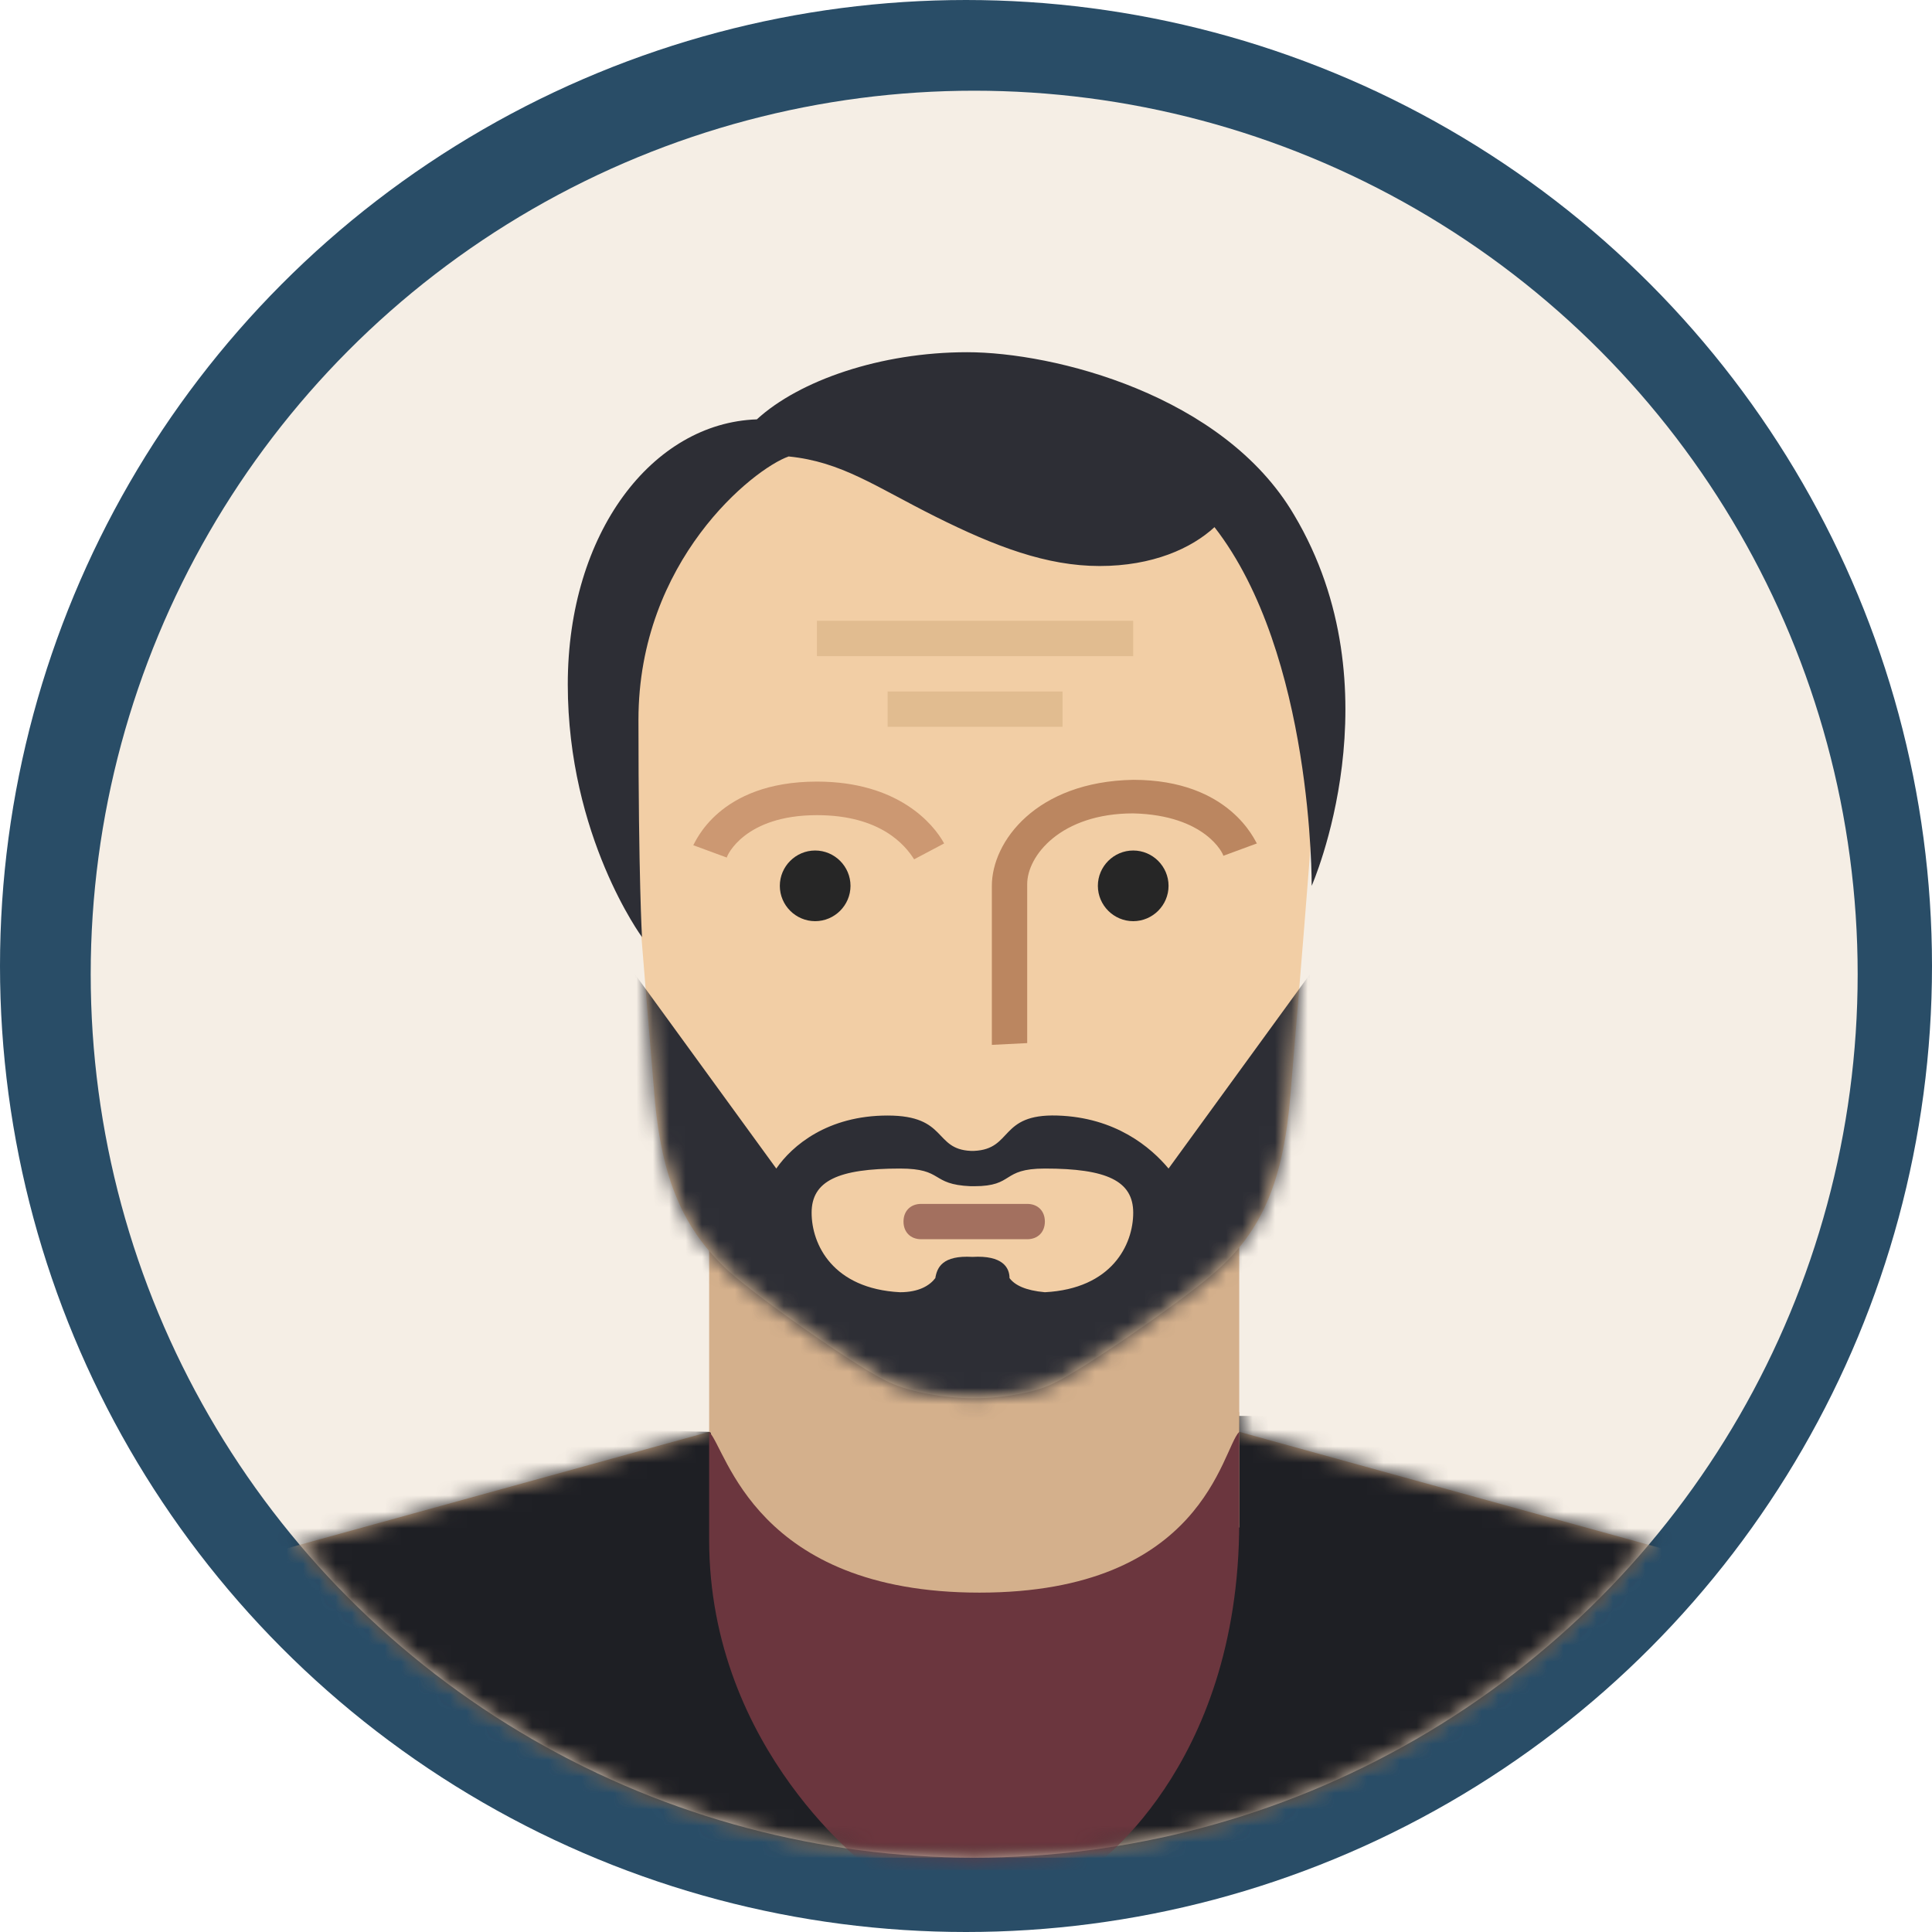 <?xml version="1.0" encoding="UTF-8"?>
<svg width="118px" height="118px" viewBox="0 0 118 118" version="1.1" xmlns="http://www.w3.org/2000/svg" xmlns:xlink="http://www.w3.org/1999/xlink">
    <!-- Generator: Sketch 42 (36781) - http://www.bohemiancoding.com/sketch -->
    <title>1488451691_matureman1</title>
    <desc>Created with Sketch.</desc>
    <defs>
        <circle id="path-1" cx="54.5" cy="54.5" r="53.96"></circle>
        <circle id="path-3" cx="54.5" cy="54.5" r="53.96"></circle>
        <path d="M70.688,16.62 L100.798,24.93 C104.251,26.117 106.95,28.707 108.46,32.052 L108.46,42.629 L0.54,42.629 L0.54,32.052 C1.943,28.707 4.749,26.117 8.202,24.93 L38.312,16.62 L38.312,0.54 L70.688,0.54 L70.688,16.62 Z" id="path-5"></path>
        <path d="M22.124,63.134 C20.505,63.134 18.347,62.81 16.944,62.162 C15.217,61.407 9.173,57.198 7.123,55.363 C4.425,52.881 3.022,49.859 2.59,44.571 C2.158,39.283 0.54,20.397 0.54,16.08 C0.54,9.929 6.044,0.432 22.016,0.432 L22.016,0.432 L22.016,0.432 L22.016,0.432 L22.016,0.432 C37.988,0.432 43.492,9.929 43.492,16.08 C43.492,20.397 41.873,39.283 41.442,44.571 C41.01,49.859 39.715,52.881 36.909,55.363 C34.858,57.198 28.707,61.407 27.088,62.162 C25.901,62.81 23.743,63.134 22.124,63.134 L22.124,63.134 Z" id="path-7"></path>
        <circle id="path-9" cx="54.5" cy="54.5" r="53.96"></circle>
    </defs>
    <g id="Page-1" stroke="none" stroke-width="1" fill="none" fill-rule="evenodd">
        <g id="1488451691_matureman1" transform="translate(3, 3)">
            <circle id="Oval" stroke="#294D67" stroke-width="6" stroke-linecap="round" stroke-linejoin="round" fill="#3DB3CE" fill-rule="nonzero" cx="56" cy="56" r="56"></circle>
            <g id="Layer_1" transform="translate(2, 2)">
                <g id="Group">
                    <circle id="Oval" fill="#F5EEE5" fill-rule="nonzero" cx="54.5" cy="54.5" r="53.96"></circle>
                    <g id="Clipped">
                        <g>
                            <mask id="mask-2" fill="white">
                                <use xlink:href="#path-1"></use>
                            </mask>
                            <g id="SVGID_1_"></g>
                            <path d="M70.688,82.451 L100.798,90.761 C104.251,91.949 106.95,94.539 108.46,97.884 L108.46,108.46 L0.54,108.46 L0.54,97.884 C1.943,94.539 4.749,91.949 8.202,90.761 L38.312,82.451 L38.312,66.371 L70.688,66.371 L70.688,82.451 Z" id="Shape" fill="#D4B08C" fill-rule="nonzero" mask="url(#mask-2)"></path>
                        </g>
                        <g>
                            <mask id="mask-4" fill="white">
                                <use xlink:href="#path-3"></use>
                            </mask>
                            <g id="SVGID_1_"></g>
                            <g mask="url(#mask-4)">
                                <g transform="translate(0, 65.832)">
                                    <mask id="mask-6" fill="white">
                                        <use xlink:href="#path-5"></use>
                                    </mask>
                                    <g id="SVGID_3_" stroke="none" fill="none"></g>
                                    <polygon id="Shape" stroke="none" fill="#1E1F24" fill-rule="nonzero" mask="url(#mask-6)" points="54.716 21.045 46.946 21.045 38.312 16.62 0.54 15.649 0.54 42.629 54.716 42.629 108.892 42.629 108.892 15.649 67.666 15.649 62.486 21.045"></polygon>
                                </g>
                            </g>
                        </g>
                    </g>
                    <path d="M54.5,80.401 C52.881,80.401 50.723,80.077 49.32,79.43 C47.593,78.674 41.55,74.465 39.499,72.631 C36.801,70.149 35.398,67.127 34.966,61.839 C34.535,56.55 32.916,37.664 32.916,33.348 C32.916,27.196 38.42,17.699 54.392,17.699 L54.392,17.699 L54.392,17.699 L54.392,17.699 L54.392,17.699 C70.364,17.699 75.868,27.196 75.868,33.348 C75.868,37.664 74.25,56.55 73.818,61.839 C73.386,67.127 72.091,70.149 69.285,72.631 C67.235,74.465 61.083,78.674 59.464,79.43 C58.277,80.077 56.119,80.401 54.5,80.401 L54.5,80.401 Z" id="Shape" fill="#F2CEA5" fill-rule="nonzero"></path>
                    <g id="Clipped" transform="translate(32.376, 17.267)">
                        <mask id="mask-8" fill="white">
                            <use xlink:href="#path-7"></use>
                        </mask>
                        <g id="SVGID_5_"></g>
                        <path d="M33.995,49.104 C32.916,47.809 30.757,45.974 27.196,45.866 C23.635,45.758 24.498,47.917 22.124,48.025 L22.016,48.025 C22.016,48.025 22.016,48.025 21.908,48.025 C19.642,47.917 20.505,45.866 16.836,45.866 C13.166,45.866 11.008,47.701 10.037,49.104 L1.403,37.233 L1.403,66.371 L22.016,66.371 L42.629,66.371 L42.629,37.233 L33.995,49.104 Z M26.441,56.658 C25.253,56.55 24.606,56.227 24.282,55.795 C24.282,55.148 23.85,54.392 22.016,54.5 C20.181,54.392 19.857,55.148 19.75,55.795 C19.426,56.227 18.778,56.658 17.591,56.658 C13.49,56.443 12.195,53.745 12.195,51.802 C12.195,49.859 13.814,49.104 17.591,49.104 C20.289,49.104 19.426,50.075 21.908,50.183 L22.016,50.183 L22.124,50.183 C24.606,50.183 23.743,49.104 26.441,49.104 C30.218,49.104 31.837,49.859 31.837,51.802 C31.837,53.745 30.542,56.443 26.441,56.658 Z" id="Shape" fill="#2D2E35" fill-rule="nonzero" mask="url(#mask-8)"></path>
                    </g>
                    <path d="M57.738,70.688 L51.262,70.688 C50.615,70.688 50.183,70.256 50.183,69.609 C50.183,68.961 50.615,68.53 51.262,68.53 L57.738,68.53 C58.385,68.53 58.817,68.961 58.817,69.609 C58.817,70.256 58.385,70.688 57.738,70.688 Z" id="Shape" fill="#A3705F" fill-rule="nonzero"></path>
                    <path d="M64.213,51.262 C65.4,51.262 66.371,50.291 66.371,49.104 C66.371,47.917 65.4,46.946 64.213,46.946 C63.026,46.946 62.054,47.917 62.054,49.104 C62.054,50.291 63.026,51.262 64.213,51.262 Z M44.787,51.262 C45.974,51.262 46.946,50.291 46.946,49.104 C46.946,47.917 45.974,46.946 44.787,46.946 C43.6,46.946 42.629,47.917 42.629,49.104 C42.629,50.291 43.6,51.262 44.787,51.262 Z" id="Shape" fill="#262626" fill-rule="nonzero"></path>
                    <path d="M50.831,47.485 C50.291,46.622 48.78,44.787 44.895,44.787 C40.47,44.787 39.391,47.269 39.391,47.377 L37.341,46.622 C37.449,46.514 38.851,42.737 44.895,42.737 C49.859,42.737 52.018,45.327 52.665,46.514 L50.831,47.485 Z" id="Shape" fill="#CC9872" fill-rule="nonzero"></path>
                    <path d="M55.579,58.817 L55.579,49.104 C55.579,46.406 58.277,42.737 64.213,42.629 C70.149,42.629 71.659,46.406 71.767,46.514 L69.717,47.269 C69.717,47.161 68.638,44.787 64.213,44.679 C59.788,44.679 57.738,47.269 57.738,48.996 L57.738,58.709 L55.579,58.817 Z" id="Shape" fill="#BB8660" fill-rule="nonzero"></path>
                    <path d="M38.42,80.833 L40.254,77.811 L54.176,84.178 L68.314,78.89 L70.688,81.264 L70.688,88.279 C70.688,88.279 59.033,99.719 54.5,99.827 C49.967,99.827 38.42,87.416 38.42,87.416 L38.42,80.833 L38.42,80.833 Z" id="Shape" fill="#D4B08C" fill-rule="nonzero"></path>
                    <g id="Clipped">
                        <mask id="mask-10" fill="white">
                            <use xlink:href="#path-9"></use>
                        </mask>
                        <g id="SVGID_7_"></g>
                        <path d="M70.688,82.451 L70.688,87.955 C70.688,103.172 61.515,109.216 61.515,109.216 L59.572,109.216 L54.824,109.216 L50.183,109.216 L48.241,109.216 C48.241,109.216 38.312,101.985 38.312,89.035 L38.312,82.451 C39.391,83.531 41.118,92.272 54.824,92.272 C68.53,92.272 69.609,83.531 70.688,82.451 Z" id="Shape" fill="#6B363E" fill-rule="nonzero" mask="url(#mask-10)"></path>
                    </g>
                    <rect id="Rectangle-path" fill="#E1BC90" fill-rule="nonzero" x="44.895" y="32.916" width="19.318" height="2.158"></rect>
                    <rect id="Rectangle-path" fill="#E1BC90" fill-rule="nonzero" x="49.212" y="37.233" width="10.684" height="2.158"></rect>
                    <path d="M75.113,49.104 C75.113,49.104 75.221,34.966 69.177,27.196 C67.774,28.491 65.4,29.57 62.162,29.57 C58.925,29.57 55.795,28.383 52.126,26.549 C48.456,24.714 46.406,23.203 43.168,22.879 C41.01,23.635 33.995,29.247 33.995,38.959 C33.995,48.672 34.211,52.234 34.211,52.234 C34.211,52.234 29.678,46.082 29.678,36.801 C29.678,27.52 34.858,20.829 41.226,20.613 C43.816,18.239 48.78,16.512 54.068,16.512 C59.356,16.512 69.717,19.102 74.034,26.441 C80.401,37.125 75.113,49.104 75.113,49.104 Z" id="Shape" fill="#2D2E35" fill-rule="nonzero"></path>
                </g>
            </g>
        </g>
    </g>
</svg>
